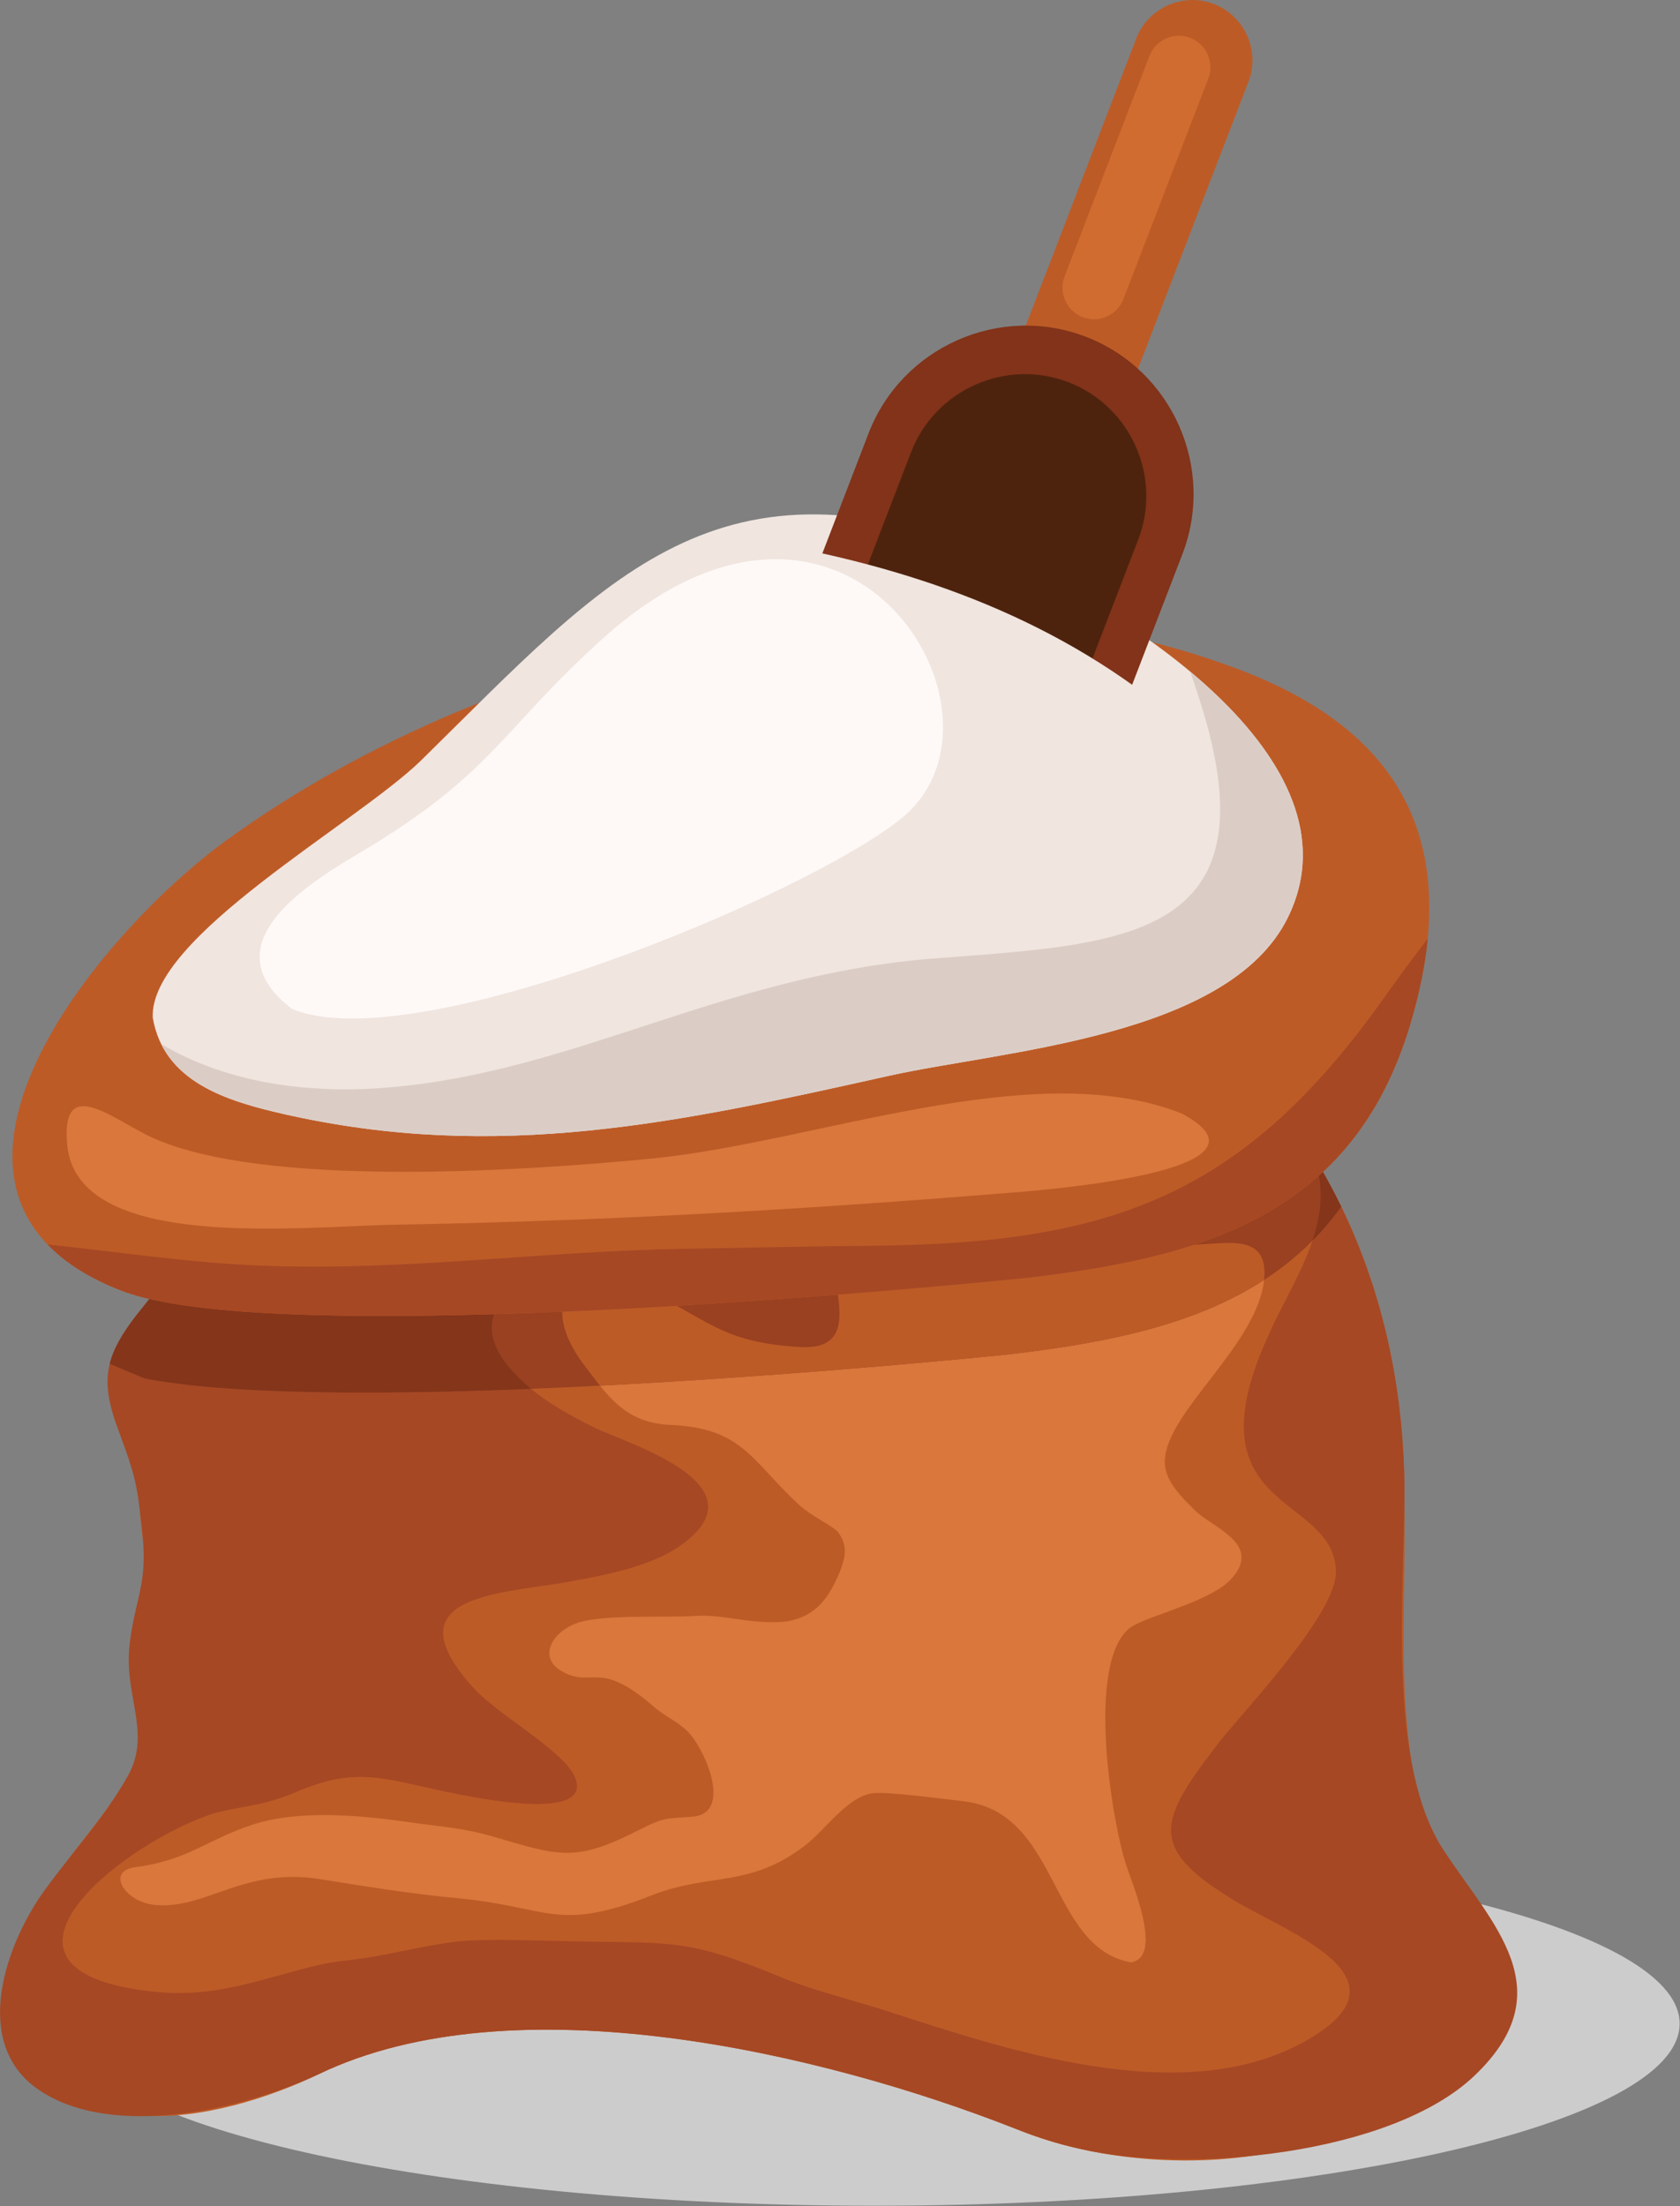 <?xml version="1.0" encoding="UTF-8" standalone="no"?>
<!DOCTYPE svg PUBLIC "-//W3C//DTD SVG 1.1//EN" "http://www.w3.org/Graphics/SVG/1.1/DTD/svg11.dtd">
<svg width="100%" height="100%" viewBox="0 0 1687 2215" version="1.1" xmlns="http://www.w3.org/2000/svg" xmlns:xlink="http://www.w3.org/1999/xlink" xml:space="preserve" xmlns:serif="http://www.serif.com/" style="fill-rule:evenodd;clip-rule:evenodd;stroke-linejoin:round;stroke-miterlimit:2;">
    <rect x="0" y="0" width="1687" height="2215" fill="#808080" stroke="none"/>
    <g transform="matrix(1,0,0,1,-628.045,-397.622)">
        <g transform="matrix(4.167,0,0,4.167,0,0)">
            <path d="M361.325,626.842C468.262,626.842 555.481,607.137 555.481,582.977C555.481,558.819 468.262,539.114 361.325,539.114C254.387,539.114 167.169,558.819 167.169,582.977C167.169,607.137 254.387,626.842 361.325,626.842Z" style="fill:rgb(205,204,204);"/>
        </g>
        <g transform="matrix(4.167,0,0,4.167,0,0)">
            <path d="M336.521,304.058C423.325,306.42 488.108,364.878 489.166,453.471C489.668,495.578 485.585,512.184 499.301,554.252C518.172,612.139 440.92,627.078 395.341,608.258C349.159,590.085 274.68,572.451 227.498,595.154C203.65,606.628 161.643,616.008 156.698,577.803C151.4,536.875 199.255,535.93 186.729,475.7C184.762,466.236 184.071,457.896 183.944,448.253C183.944,368.617 252.255,304.058 336.521,304.058Z" style="fill:rgb(189,91,39);"/>
        </g>
        <g transform="matrix(4.167,0,0,4.167,0,0)">
            <path d="M467.172,373.836C480.906,396.116 488.802,423.012 489.166,453.471C489.244,478.316 484.8,520.039 498.528,541.062C510.255,559.017 527.715,574.912 505.996,595.55C485.962,614.589 436.977,619.246 410.868,613.112L408.46,612.546C403.743,611.364 399.851,610.025 395.341,608.258C349.159,590.085 274.68,572.451 227.498,595.154C209.434,603.557 177.816,611.037 160.047,598.907C143.584,587.667 152.107,563.773 161.428,550.892C168.567,541.026 175.444,534.056 181.657,523.097C187.27,512.579 180.434,503.88 181.977,491.397C183.36,480.209 186.403,476.973 184.988,464.26C183.765,453.053 183.387,451.074 179.279,440.081C174.876,428.307 175.764,422.466 183.54,412.359C190.458,403.743 193.724,399.736 196.97,388.756C202.861,368.826 200.223,364.183 219.541,352.612C228.735,347.105 234.841,340.296 243.566,333.964C250.441,328.974 257.362,324.808 264.903,320.908C263.396,324.366 262.001,327.335 261.519,328.756C256.414,343.85 265.22,356.533 271.501,369.662C275.31,377.682 276.272,381.976 283.616,387.824C289.806,392.432 289.878,392.619 281.994,398.776C271.536,406.944 262.917,414.37 275.375,427.011C280.695,432.411 287.621,436.246 294.363,439.565C303.76,443.776 333.815,453.204 315.636,467.116C309.305,471.962 300.143,474.115 292.404,475.653L286.371,476.766C269.681,479.473 245.142,480.302 264.794,502.058C270.787,508.695 286.673,517.223 289.304,523.646C294.085,535.309 261.183,527.692 256.355,526.709C242.252,523.62 235.754,521.259 221.905,527.251C213.587,530.672 210.174,530.281 202.492,532.247C181.375,538.73 140.342,570.264 187.762,575.258C199.976,576.544 208.728,573.888 220.248,570.713L222.508,570.092C226.13,569.13 229.241,568.35 232.974,567.878C243.213,566.896 251.793,564.209 261.411,563.128C268.909,562.452 280.816,562.995 288.67,563.135C312.813,563.596 316.355,562.412 339.056,571.832C346.206,574.797 356.114,577.291 363.773,579.709C393.383,589.303 435.414,603.654 464.949,587.358C492.731,572.031 460.717,561.009 447.82,553.11C427.688,540.778 429.654,534.461 443.619,516.334L444.935,514.625C451.78,506.15 472.972,483.839 472.65,473.897C472.044,455.105 436.953,460.036 456.23,417.461L457.379,414.923C463.497,402.092 472.543,389.122 467.511,374.781C467.401,374.469 467.285,374.153 467.172,373.836Z" style="fill:rgb(166,72,36);"/>
        </g>
        <g transform="matrix(4.167,0,0,4.167,0,0)">
            <path d="M445.719,477.373C438.861,482.355 425.929,485.117 422.735,487.841C412.575,496.516 418.479,533.443 422.103,544.772C423.525,549.225 431.242,567.1 423.185,568.203C403.376,564.496 406.116,531.982 382.8,529.38C378.45,528.895 364.636,527.004 361.037,527.462C355.265,528.196 350.272,535.391 345.611,539.306L344.837,539.957C331.284,550.418 321.884,546.493 307.691,552.085C284.861,561.079 282.983,554.803 261.268,552.782C250.145,551.745 239.076,549.973 228.053,548.181C209.543,545.168 200.448,555.429 188.241,554.394C180.789,553.762 176.131,546.218 183.327,545.27C196.22,543.569 200.568,538.633 211.586,535.033C223,531.305 237.979,532.811 249.733,534.491C257.12,535.564 262.14,535.764 269.46,537.885C285.578,542.581 289.224,544.199 304.715,536.312C311.004,533.11 311.163,533.648 317.688,533.093C327.529,532.258 320.363,516.28 316.286,512.431C313.641,509.935 311.07,509.042 308.212,506.562C294.94,495.037 293.59,502.248 286.196,498.126C279.949,494.644 284.053,488.067 290.513,486.228C297.072,484.36 310.899,485.204 318.465,484.736C325.36,484.309 331.672,486.912 340.217,486.088C347.511,484.843 350.519,480.319 353.2,473.859C354.593,470.191 354.979,467.516 352.512,464.362C350.8,462.747 346.28,460.702 343.246,457.965C331.768,447.286 329.708,439.488 312.223,438.715C301.569,438.244 297.345,432.069 291.37,424.137C280.167,409.26 288.414,398.856 304.888,405.763C321.505,412.732 323.488,418.937 344.256,419.999C352.708,420.156 353.712,415.122 352.703,407.839C349.72,388.037 343.464,379.014 337.111,361.447C329.82,341.289 345.635,359.007 351.002,360.403C357.091,361.984 366.171,357.464 371.633,354.994C387.118,349.028 384.721,364.866 401.902,364.427C406.583,364.308 411.257,363.816 416.164,363.684C422.721,363.512 428.812,363.133 431.761,371.045C433.951,379.64 429.445,389.199 431.577,392.921C435.64,400.013 457.781,387.219 455.235,404.554C452.893,420.501 430.573,436.618 431.44,448.268C431.769,452.672 435.68,456.293 438.627,459.26C442.944,463.525 453.979,466.963 448.316,474.763C447.557,475.809 446.687,476.549 445.719,477.373Z" style="fill:rgb(217,119,60);"/>
        </g>
        <g transform="matrix(4.167,0,0,4.167,0,0)">
            <path d="M336.521,304.058C398.778,305.752 449.705,336.304 473.92,386.131C455.865,411.216 426.136,417.977 393.228,421.793C353.563,425.771 231.468,436.313 185.519,427.513C196.162,357.704 259.707,304.058 336.521,304.058Z" style="fill:rgb(153,65,32);"/>
        </g>
        <g transform="matrix(4.167,0,0,4.167,0,0)">
            <path d="M295.3,429.263C294.018,427.679 292.74,425.954 291.37,424.137C280.167,409.26 288.414,398.856 304.888,405.763C321.505,412.732 323.488,418.937 344.256,419.999C352.708,420.156 353.712,415.122 352.703,407.839C349.72,388.037 343.464,379.014 337.111,361.447C329.82,341.289 345.635,359.007 351.002,360.403C357.091,361.984 366.171,357.464 371.633,354.994C387.118,349.028 384.721,364.866 401.902,364.427C406.583,364.308 411.257,363.816 416.164,363.684C422.721,363.512 428.812,363.133 431.761,371.045C433.951,379.64 429.445,389.199 431.577,392.921C435.578,399.907 457.12,387.598 455.332,403.797C438.234,414.91 416.528,419.09 393.228,421.793C373.969,423.724 335.274,427.204 295.3,429.263Z" style="fill:rgb(189,91,39);"/>
        </g>
        <g transform="matrix(4.167,0,0,4.167,0,0)">
            <path d="M467.01,394.311C469.122,388.02 469.887,381.554 467.511,374.781C467.405,374.484 467.296,374.18 467.187,373.878C469.615,377.821 471.866,381.907 473.92,386.131C471.776,389.11 469.468,391.826 467.01,394.311ZM193.397,398.222L193.437,398.142L193.466,398.08L193.475,398.066L193.551,397.906L193.59,397.828L193.617,397.77L193.626,397.749L193.666,397.669L193.703,397.589L193.743,397.509L193.766,397.454L193.779,397.427L193.783,397.418L193.855,397.265L193.892,397.186L193.914,397.136L193.928,397.104L194.004,396.94L194.041,396.858L194.061,396.814L194.077,396.774L194.152,396.611L194.188,396.527L194.207,396.487L194.227,396.443L194.263,396.36L194.335,396.192L194.35,396.156L194.372,396.107L194.408,396.021L194.445,395.938L194.481,395.85L194.494,395.821L194.518,395.764L194.554,395.679L194.59,395.592L194.626,395.506L194.636,395.483L194.661,395.419L194.698,395.331L194.734,395.245L194.776,395.137L194.805,395.068L194.841,394.979L194.876,394.889L194.912,394.802L194.918,394.787L194.947,394.711L194.983,394.62L195.018,394.533L195.052,394.442L195.056,394.433L195.089,394.351L195.124,394.26L195.158,394.167L195.194,394.075L195.229,393.984L195.263,393.889L195.3,393.798L195.333,393.706L195.334,393.704L195.369,393.611L195.405,393.516L195.438,393.421L195.471,393.335L195.475,393.327L195.507,393.23L195.543,393.135L195.576,393.041L195.607,392.959L195.613,392.943L195.646,392.848L195.682,392.75L195.715,392.652L195.716,392.652L195.744,392.576L195.748,392.582C203.701,374.635 215.389,358.536 229.885,345.142C234.306,341.487 238.494,337.645 243.566,333.964C250.419,328.991 257.318,324.835 264.832,320.945L264.903,320.91C263.395,324.366 262.001,327.335 261.519,328.756C256.414,343.85 265.22,356.533 271.501,369.662C275.31,377.682 276.272,381.976 283.616,387.824C289.806,392.432 289.878,392.619 281.994,398.776C271.536,406.944 262.917,414.37 275.375,427.011C276.423,428.076 277.533,429.078 278.693,430.028C241.863,431.512 206.074,431.451 185.519,427.513L177.165,423.992C178.069,420.36 180.148,416.765 183.54,412.359C188.037,406.758 190.988,403.106 193.397,398.222Z" style="fill:rgb(132,53,26);"/>
        </g>
        <g transform="matrix(4.167,0,0,4.167,0,0)">
            <path d="M397.7,403.349C354.618,407.668 214.297,419.734 179.912,406.351C121.658,383.679 174.287,320.174 205.685,297.565C271.669,250.052 371.944,227.134 449.73,256.881C490.183,272.35 503.015,300.359 490.602,342.053C476.692,388.769 439.795,398.466 397.7,403.349Z" style="fill:rgb(189,91,39);"/>
        </g>
        <g transform="matrix(4.167,0,0,4.167,0,0)">
            <path d="M397.7,403.349C354.618,407.668 214.297,419.734 179.912,406.351C172.12,403.319 166.327,399.547 162.188,395.249C179.517,397.043 197.375,399.86 215.982,400.429C250.028,401.47 280.618,396.951 314.672,396.305C330.167,396.01 345.637,395.706 361.136,395.548C418.909,395.009 450.559,383.337 484.326,335.707C487.851,330.737 491.333,326.014 494.768,321.602C494.144,328.012 492.754,334.827 490.602,342.053C476.692,388.769 439.795,398.466 397.7,403.349Z" style="fill:rgb(166,72,36);"/>
        </g>
        <g transform="matrix(4.167,0,0,4.167,0,0)">
            <path d="M187.531,340.612C186.625,321.21 236.38,293.997 252.149,278.667C297.396,234.196 323.561,202.045 392.063,229.521C419.821,241.363 479.916,278.073 461.083,316.438C446.881,345.37 392.286,348.515 364.967,354.602C314.89,365.762 270.756,375.572 219.115,363.827C205.332,360.692 190.178,356.091 187.531,340.612Z" style="fill:rgb(240,229,223);"/>
        </g>
        <g transform="matrix(4.167,0,0,4.167,0,0)">
            <path d="M437.545,257.233C457.197,273.659 471.713,294.785 461.083,316.438C446.881,345.37 392.286,348.515 364.967,354.602C314.89,365.762 270.756,375.572 219.115,363.827C207.425,361.168 194.75,357.452 189.554,346.942C203.723,355.381 222.546,359.249 244.33,357.424C289.078,353.675 324,330.924 373.834,326.5C419.801,322.832 458.391,323.132 440.104,264.988C439.268,262.327 438.412,259.748 437.545,257.233Z" style="fill:rgb(219,205,198);"/>
        </g>
        <g transform="matrix(4.167,0,0,4.167,0,0)">
            <path d="M392.093,382.948C400.581,382.303 462.038,377.808 435.378,363.634C399.36,349.618 347.478,370.695 307.519,374.582C276.841,377.566 214.104,381.704 187.328,369.47C178.107,365.26 165.245,353.906 166.922,371.319C169.411,397.131 222.81,390.894 245.957,390.487C295.89,389.603 342.437,386.957 392.093,382.948Z" style="fill:rgb(217,119,60);"/>
        </g>
        <g transform="matrix(4.167,0,0,4.167,0,0)">
            <path d="M443.256,96.392C450.692,99.254 454.436,107.681 451.571,115.117L419.847,197.54L392.804,187.131L424.531,104.707C427.393,97.272 435.818,93.529 443.256,96.392Z" style="fill:rgb(189,91,39);"/>
        </g>
        <g transform="matrix(4.167,0,0,4.167,0,0)">
            <path d="M412.397,176.558C433.196,184.562 443.661,208.128 435.656,228.927L408.943,298.326L333.316,269.215L360.029,199.816C368.034,179.018 391.6,168.552 412.397,176.558Z" style="fill:rgb(130,51,25);"/>
        </g>
        <g transform="matrix(4.167,0,0,4.167,0,0)">
            <path d="M408.185,187.505C423.235,193.299 430.812,210.354 425.017,225.406L405.683,275.631L350.95,254.563L370.284,204.338C376.077,189.286 393.132,181.712 408.185,187.505Z" style="fill:rgb(78,35,13);"/>
        </g>
        <g transform="matrix(4.167,0,0,4.167,0,0)">
            <path d="M437.53,104.538L437.532,104.539C441.427,106.038 443.387,110.452 441.888,114.347L421.438,167.472C419.939,171.368 415.525,173.329 411.63,171.829L411.628,171.828C407.733,170.329 405.772,165.914 407.272,162.019L427.723,108.895C429.222,104.999 433.635,103.038 437.53,104.538Z" style="fill:rgb(209,108,48);"/>
        </g>
        <g transform="matrix(4.167,0,0,4.167,0,0)">
            <path d="M339.316,226.784C376.108,233.733 409.761,246.781 437.401,271.495C427.428,288.772 416.894,301.016 406.92,318.293C364.357,310.611 322.355,307.96 279.794,300.279C279.701,299.906 279.606,299.534 279.514,299.161C299.448,275.035 319.382,250.91 339.316,226.784Z" style="fill:rgb(240,229,223);"/>
        </g>
        <g transform="matrix(4.167,0,0,4.167,0,0)">
            <path d="M221.032,338.454C250.098,350.91 345.424,310.985 368.076,292.477C398.327,267.762 354.858,196.225 295.966,249.275C271.216,271.57 269.564,281.884 237.009,301.132C223.823,308.929 201.365,323.369 221.032,338.454Z" style="fill:rgb(254,249,247);"/>
        </g>
    </g>
</svg>
